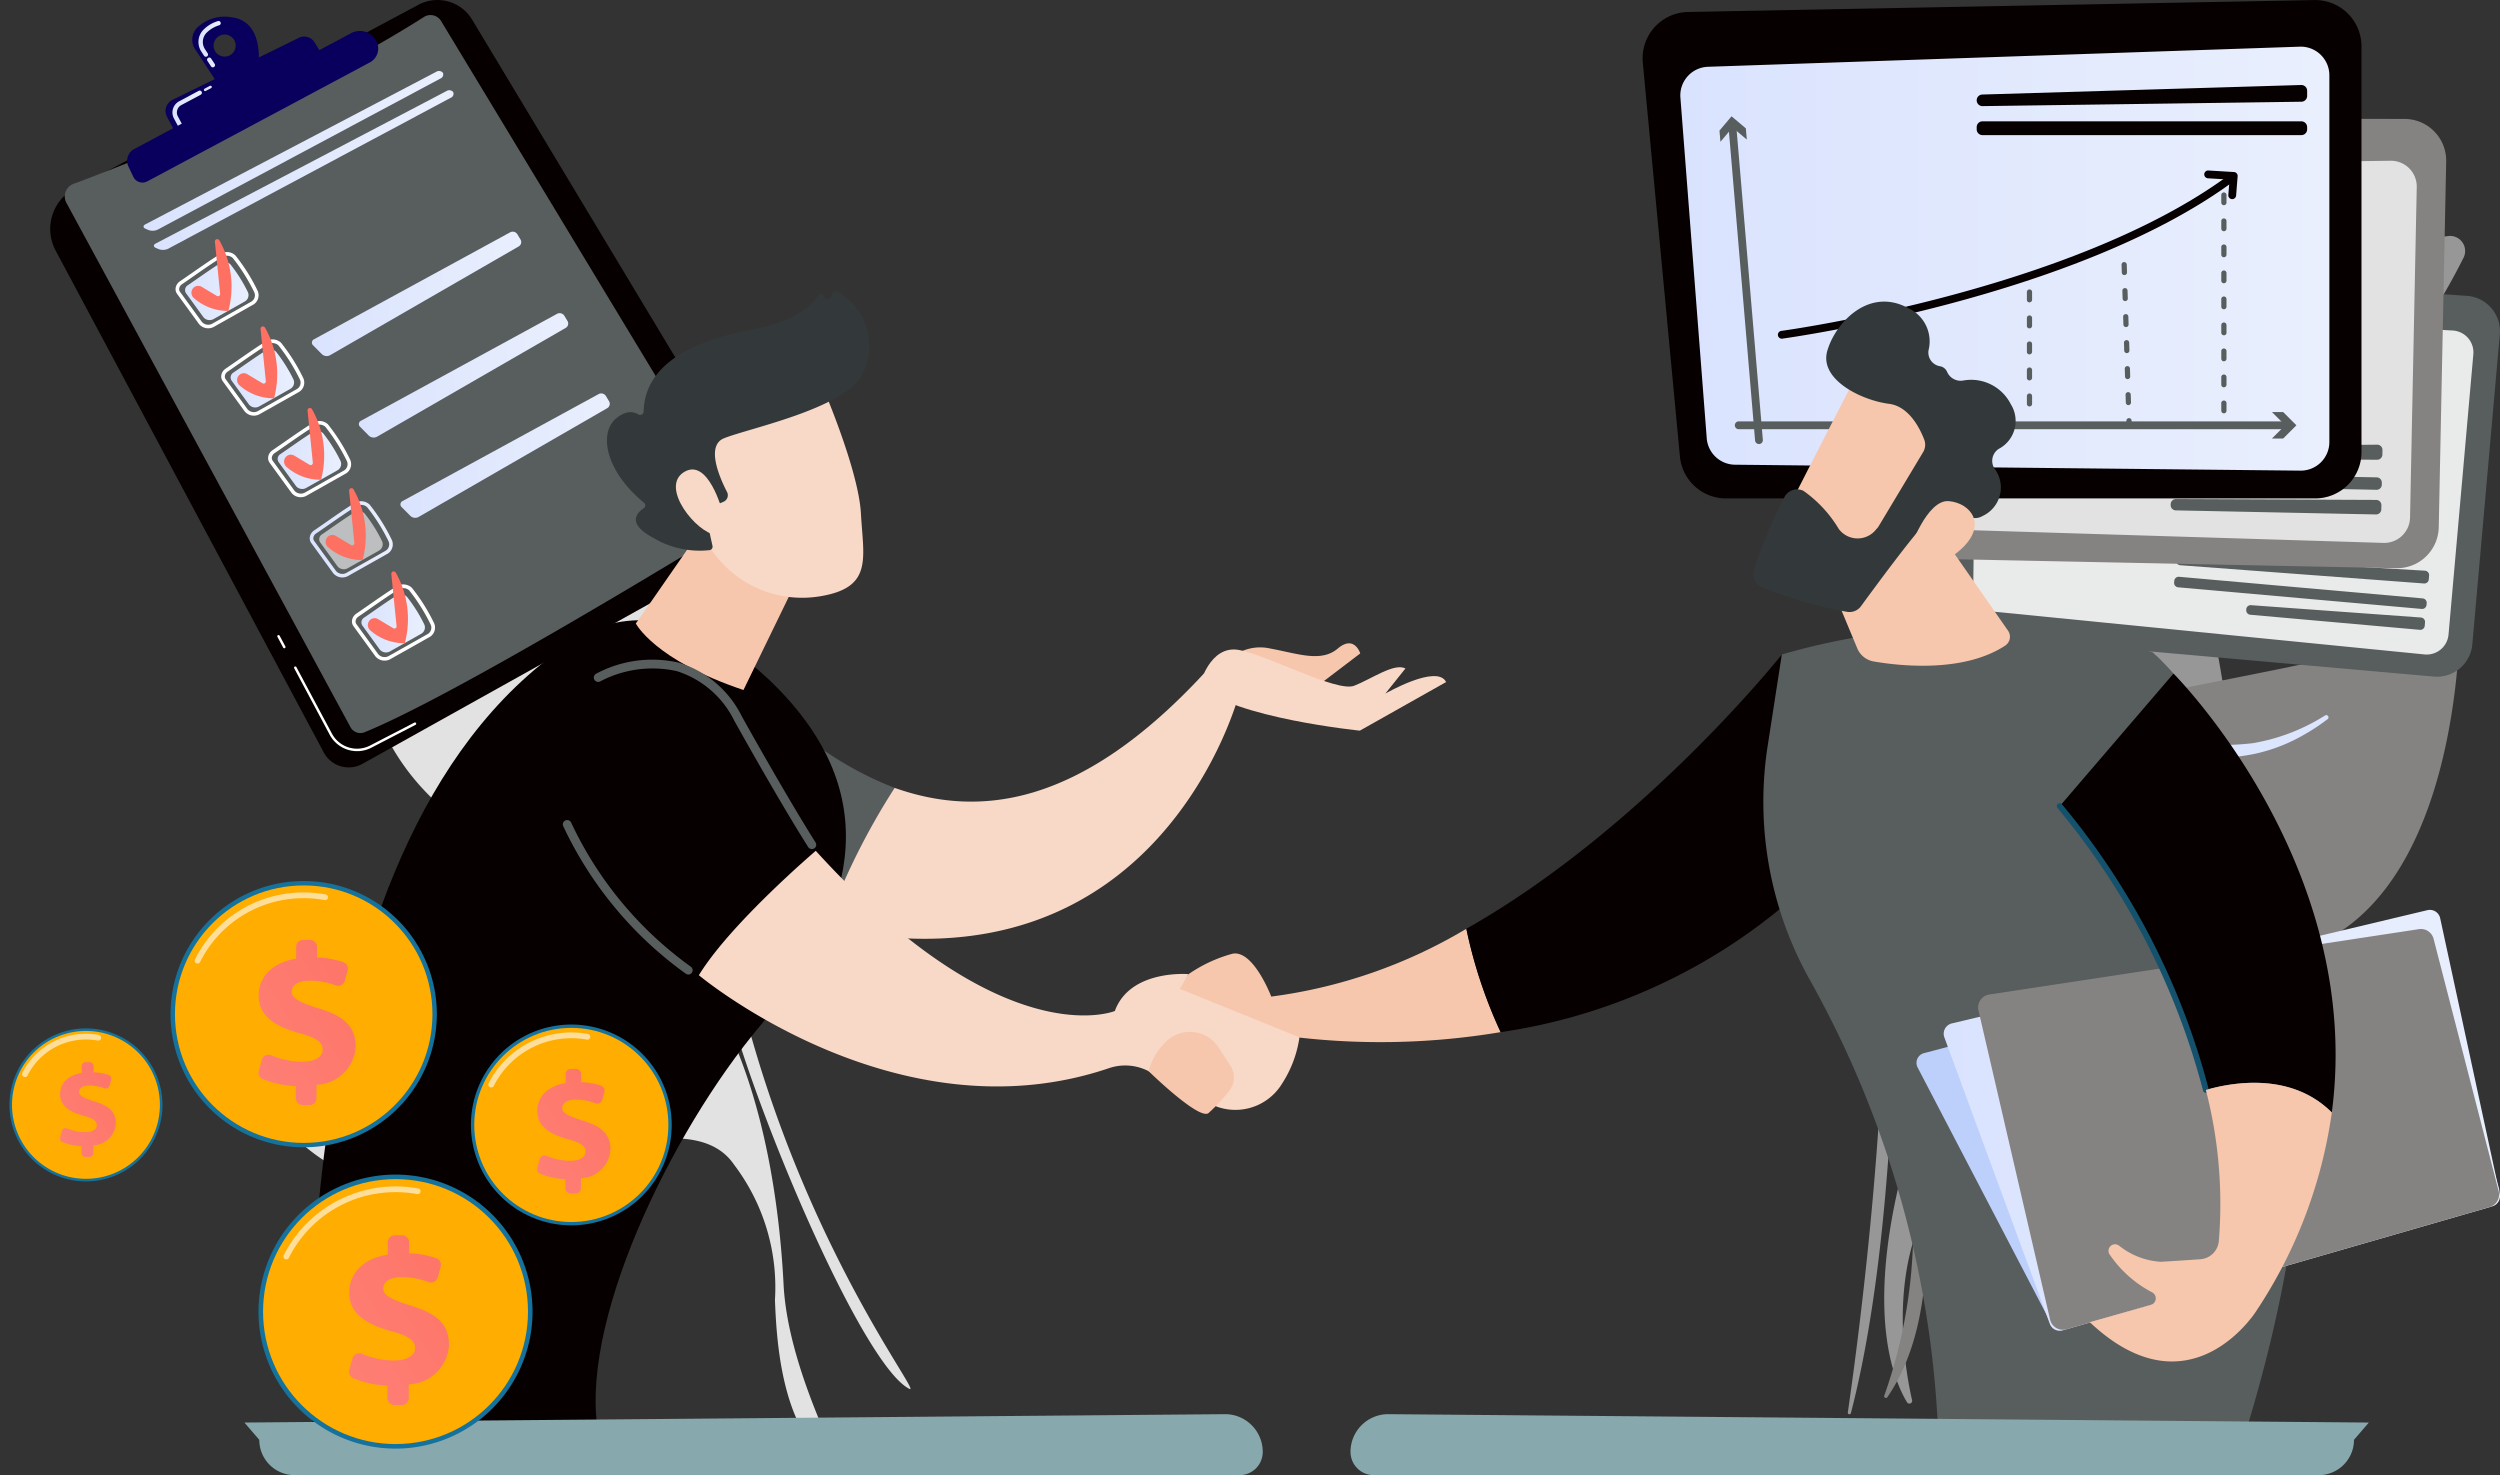 <svg xmlns="http://www.w3.org/2000/svg" xmlns:xlink="http://www.w3.org/1999/xlink" width="149.175" height="88.023" viewBox="0 0 149.175 88.023">
  <rect x="0" y="0" width="149.175" height="88.023" fill="#333333" stroke="none"/>
  <defs>
    <linearGradient id="linear-gradient" y1="0.5" x2="1" y2="0.5" gradientUnits="objectBoundingBox">
      <stop offset="0" stop-color="#dae3fe"/>
      <stop offset="1" stop-color="#e9effd"/>
    </linearGradient>
    <linearGradient id="linear-gradient-3" x1="0" y1="0.5" x2="1" y2="0.5" xlink:href="#linear-gradient"/>
    <linearGradient id="linear-gradient-4" x1="0" y1="0.5" x2="1" y2="0.5" xlink:href="#linear-gradient"/>
    <linearGradient id="linear-gradient-5" x1="0" y1="0.5" x2="1" y2="0.5" xlink:href="#linear-gradient"/>
    <linearGradient id="linear-gradient-6" x1="-54.135" y1="78.288" x2="-59.71" y2="83.603" gradientUnits="objectBoundingBox">
      <stop offset="0" stop-color="#fe7062"/>
      <stop offset="1" stop-color="#ff928e"/>
    </linearGradient>
    <linearGradient id="linear-gradient-7" x1="0" y1="0.5" x2="1" y2="0.5" xlink:href="#linear-gradient"/>
    <linearGradient id="linear-gradient-9" x1="-52.897" y1="78.134" x2="-58.472" y2="83.448" xlink:href="#linear-gradient-6"/>
    <linearGradient id="linear-gradient-10" x1="0" y1="0.5" x2="1" y2="0.5" xlink:href="#linear-gradient"/>
    <linearGradient id="linear-gradient-11" x1="0" y1="0.5" x2="1" y2="0.5" xlink:href="#linear-gradient"/>
    <linearGradient id="linear-gradient-12" x1="-54.275" y1="77.49" x2="-59.85" y2="82.805" xlink:href="#linear-gradient-6"/>
    <linearGradient id="linear-gradient-13" x1="0" y1="0.5" x2="1" y2="0.5" xlink:href="#linear-gradient"/>
    <linearGradient id="linear-gradient-14" x1="0" y1="0.5" x2="1" y2="0.5" xlink:href="#linear-gradient"/>
    <linearGradient id="linear-gradient-15" x1="-54.561" y1="77.632" x2="-61.897" y2="83.345" xlink:href="#linear-gradient-6"/>
    <linearGradient id="linear-gradient-16" x1="0" y1="0.5" x2="1" y2="0.5" xlink:href="#linear-gradient"/>
    <linearGradient id="linear-gradient-18" x1="-54.544" y1="75.821" x2="-60.118" y2="81.136" xlink:href="#linear-gradient-6"/>
    <linearGradient id="linear-gradient-19" x1="-18.023" y1="24.817" x2="-20.716" y2="28.374" gradientUnits="objectBoundingBox">
      <stop offset="0" stop-color="#09005d"/>
      <stop offset="1" stop-color="#1a0f91"/>
    </linearGradient>
    <linearGradient id="linear-gradient-20" x1="-0.001" y1="0.5" x2="1" y2="0.5" xlink:href="#linear-gradient"/>
    <linearGradient id="linear-gradient-21" x1="-11.123" y1="56.148" x2="-12.25" y2="58.548" xlink:href="#linear-gradient-19"/>
    <linearGradient id="linear-gradient-22" x1="0" y1="0.501" x2="0.999" y2="0.501" xlink:href="#linear-gradient"/>
    <linearGradient id="linear-gradient-23" x1="0" y1="0.5" x2="1.001" y2="0.5" xlink:href="#linear-gradient"/>
    <linearGradient id="linear-gradient-24" x1="-6.997" y1="36.573" x2="-7.49" y2="38.075" xlink:href="#linear-gradient-19"/>
    <linearGradient id="linear-gradient-26" x1="1.304" y1="-0.302" x2="-1.589" y2="2.559" xlink:href="#linear-gradient-6"/>
    <linearGradient id="linear-gradient-27" x1="1.304" y1="-0.302" x2="-1.59" y2="2.559" xlink:href="#linear-gradient-6"/>
    <linearGradient id="linear-gradient-28" x1="1.304" y1="-0.302" x2="-1.589" y2="2.559" xlink:href="#linear-gradient-6"/>
    <linearGradient id="linear-gradient-29" x1="1.304" y1="-0.302" x2="-1.589" y2="2.559" xlink:href="#linear-gradient-6"/>
  </defs>
  <g id="Illustration" transform="translate(-3193.435 -1214.146)">
    <g id="Group_2321" data-name="Group 2321" transform="translate(3193.435 1206.393)">
      <g id="Group_2290" data-name="Group 2290" transform="translate(13.987 17.652)">
        <path id="Path_4682" data-name="Path 4682" d="M4657.691,1764.731a.166.166,0,0,0,.3-.122c-.609-2.661-1.979-11.229,4.367-15.347,7.4-4.8,20.144-6.88,12.335-35.874a1.649,1.649,0,0,0-2.45-.978c-4.346,2.642-14.772,9.961-15.321,19.666-.692,12.276,1.43,14.876.341,19.4C4655.344,1759.462,4656.827,1763.305,4657.691,1764.731Z" transform="translate(-4557.881 -1690.948)" fill="#979797"/>
        <g id="Group_2286" data-name="Group 2286" transform="translate(93.826)">
          <path id="Path_4683" data-name="Path 4683" d="M4598.848,1510.483a.094.094,0,0,1-.185-.038c.692-4.773,2.677-19.829,2.111-31.853-.682-14.488-3.26-20.855-4.394-28.235s3.544-16.729,16.065-13.707c10.223,2.467,18.256,4.149,22.022,3.605a.9.9,0,0,1,.932,1.3c-2.162,4.3-8.036,14.016-17.279,14.789-11.9,1-12.068-2.263-14.574.9s-2.377,6.261-2.184,12.076C4601.549,1474.923,4602.335,1497.024,4598.848,1510.483Z" transform="translate(-4596.216 -1436.067)" fill="#979797"/>
          <path id="Path_4684" data-name="Path 4684" d="M4629.7,1547.514a23.8,23.8,0,0,1-.878-2.7,24.753,24.753,0,0,1-.571-2.776,17.919,17.919,0,0,1,.018-5.687,11.887,11.887,0,0,1,.847-2.752,9.786,9.786,0,0,1,1.558-2.438,10.793,10.793,0,0,1,2.2-1.872c.4-.25.795-.507,1.209-.735s.828-.456,1.248-.673a21.233,21.233,0,0,1,2.623-1.09,17.427,17.427,0,0,1,2.766-.661,18.379,18.379,0,0,1,2.829-.207c.944,0,1.883.066,2.814.154,1.863.181,3.7.441,5.55.536a24.105,24.105,0,0,0,5.524-.311h0a.149.149,0,0,1,.056.292,24.475,24.475,0,0,1-5.6.457c-1.875-.049-3.733-.287-5.579-.429a22.5,22.5,0,0,0-5.5.134,16.9,16.9,0,0,0-2.653.669,20.523,20.523,0,0,0-2.518,1.083c-.4.216-.811.427-1.2.668s-.782.482-1.168.73a10.116,10.116,0,0,0-2.032,1.749,9.962,9.962,0,0,0-2.2,4.836,17.2,17.2,0,0,0-.026,5.438,26.3,26.3,0,0,0,.529,2.7,22.846,22.846,0,0,0,.816,2.617l0,.013a.356.356,0,0,1-.664.26Z" transform="translate(-4625.587 -1519.014)" fill="#979797"/>
        </g>
        <g id="Group_2287" data-name="Group 2287" transform="translate(98.446 26.821)">
          <path id="Path_4685" data-name="Path 4685" d="M4656.518,1831.689a.1.1,0,0,1-.184-.1,30.072,30.072,0,0,0,1.668-11.86c-.417-7.439-5.883-25.394,8.247-28.643,12.447-2.862,19.8-3.489,23.255-5.907a.742.742,0,0,1,1.17.632c-.158,4.45-1.32,16.2-9.1,19.114-9.651,3.618-19.022-.347-22.1,3.129C4656.494,1811.431,4661.525,1824.352,4656.518,1831.689Z" transform="translate(-4656.327 -1785.047)" fill="#858381"/>
          <path id="Path_4686" data-name="Path 4686" d="M4668.695,1882.263a23.628,23.628,0,0,1-.049-2.406c.022-.8.07-1.6.153-2.4a24.573,24.573,0,0,1,.947-4.727,18.954,18.954,0,0,1,.872-2.275,15.236,15.236,0,0,1,1.225-2.131,12.269,12.269,0,0,1,1.634-1.87l.48-.4c.082-.065.158-.136.244-.2l.258-.178c.174-.115.338-.246.521-.347l.546-.308.137-.076.143-.064.286-.128a5.683,5.683,0,0,1,.577-.241l.591-.2c.2-.072.4-.109.594-.165a14.162,14.162,0,0,1,2.425-.385,23.834,23.834,0,0,1,4.809.283,16.2,16.2,0,0,0,4.61.123,11.707,11.707,0,0,0,4.3-1.656h0a.134.134,0,0,1,.15.221,12.577,12.577,0,0,1-2.039,1.268,10.145,10.145,0,0,1-2.292.8,11.967,11.967,0,0,1-2.423.249c-.81,0-1.61-.06-2.4-.125s-1.566-.145-2.339-.179a17.164,17.164,0,0,0-2.295.038,13.123,13.123,0,0,0-2.238.4c-.181.055-.37.1-.543.161l-.527.184a4.613,4.613,0,0,0-.513.218l-.254.115-.127.058-.12.069-.483.277c-.162.09-.307.209-.461.312l-.228.159c-.076.053-.144.118-.216.176l-.427.359a11.746,11.746,0,0,0-1.479,1.685,15.82,15.82,0,0,0-2,4.093c-.234.732-.444,1.475-.611,2.23s-.3,1.52-.414,2.289a31.713,31.713,0,0,0-.315,4.647v.014a.358.358,0,0,1-.714.03Z" transform="translate(-4667.689 -1856.544)" fill="#dce5fe"/>
        </g>
        <g id="Group_2288" data-name="Group 2288" transform="translate(0 18.9)">
          <path id="Path_4687" data-name="Path 4687" d="M3415.7,1736.058c.874.424-8.3-11.017-11.225-29.03-1.379-8.488-1.438-19.13-6.292-23.212-4.04-3.4-17.734-1.191-22.215-.354a.672.672,0,0,0-.308,1.177c2.157,1.8,6.772,6.039,7.988,10.327,1.6,5.652,6.994,9.23,11.813,10.185s7.5,1.891,9.878,9.583S3413.218,1734.853,3415.7,1736.058Z" transform="translate(-3375.418 -1681.982)" fill="#e2e2e2"/>
          <path id="Path_4688" data-name="Path 4688" d="M3463.283,1732.109a21.743,21.743,0,0,1,8.387,2.066,17.065,17.065,0,0,1,3.688,2.344,14.8,14.8,0,0,1,2.912,3.281l.3.465c.1.156.18.32.271.48s.18.323.26.483l.241.482c.323.642.644,1.285.957,1.932q.943,1.939,1.822,3.908c1.174,2.624,2.264,5.285,3.186,8.015a.144.144,0,0,1-.27.1v0c-.543-1.321-1.108-2.64-1.7-3.943s-1.184-2.608-1.8-3.9-1.233-2.584-1.871-3.866q-.472-.965-.96-1.922l-.242-.479c-.081-.16-.167-.308-.251-.464s-.163-.31-.255-.459l-.278-.445a14.675,14.675,0,0,0-2.753-3.156,16.238,16.238,0,0,0-1.683-1.268l-.22-.147-.225-.138c-.151-.091-.3-.187-.451-.276-.308-.173-.614-.35-.93-.506a21.917,21.917,0,0,0-3.957-1.541,22.9,22.9,0,0,0-4.184-.812h-.008a.115.115,0,0,1-.1-.126A.117.117,0,0,1,3463.283,1732.109Z" transform="translate(-3456.418 -1728.256)" fill="#e2e2e2"/>
        </g>
        <g id="Group_2289" data-name="Group 2289" transform="translate(0.416 43.037)">
          <path id="Path_4689" data-name="Path 4689" d="M3416.358,2030.575c.517.273-2.915-5.634-3.178-10.838s-1.437-14.086-5.925-19.4-9.4-5.8-15.595-.968c-5.161,4.025-8.38,6.056-10.267,6.435a.713.713,0,0,0-.479,1.04c1.21,2.23,4.634,7.351,10.382,6.991,7.332-.46,16.217-5.226,18.926-1.25a12.114,12.114,0,0,1,2.443,8.085C3412.749,2022.553,3412.935,2028.769,3416.358,2030.575Z" transform="translate(-3380.827 -1996.029)" fill="#e2e2e2"/>
          <path id="Path_4690" data-name="Path 4690" d="M3548.427,2075.648a14.253,14.253,0,0,1,1.274-1.079,16.617,16.617,0,0,1,1.373-.952,13.706,13.706,0,0,1,3.041-1.441,9.526,9.526,0,0,1,1.668-.377,7.146,7.146,0,0,1,1.735-.008c.145.023.29.037.433.069s.289.061.427.1l.811.252.794.309.77.37a9.673,9.673,0,0,1,2.681,2.1,11.966,11.966,0,0,1,1.851,2.825c.124.252.248.5.348.764s.216.516.313.777l.271.791c.1.262.156.534.233.8a28.677,28.677,0,0,1,.689,3.248.128.128,0,0,1-.251.052v0c-.264-1.065-.515-2.132-.874-3.163-.163-.521-.368-1.024-.559-1.533-.1-.251-.22-.5-.329-.743s-.233-.488-.36-.725a12.246,12.246,0,0,0-1.831-2.63,9.367,9.367,0,0,0-2.519-1.918l-.72-.341-.746-.285-.766-.233c-.127-.036-.25-.06-.377-.091s-.254-.042-.381-.064a6.4,6.4,0,0,0-1.558,0,8.922,8.922,0,0,0-1.554.313,15.1,15.1,0,0,0-2.969,1.254c-.475.262-.946.534-1.4.83s-.907.609-1.337.938l0,0a.134.134,0,0,1-.174-.2Z" transform="translate(-3535.508 -2065.922)" fill="#e2e2e2"/>
        </g>
      </g>
      <g id="Group_2304" data-name="Group 2304" transform="translate(98.013 7.753)">
        <g id="Group_2291" data-name="Group 2291" transform="translate(18.334 15.659)">
          <path id="Path_4691" data-name="Path 4691" d="M4760.979,1456.059l-26.85-2.383a2.118,2.118,0,0,1-1.931-2.1l-.1-18.1a2.118,2.118,0,0,1,2.265-2.125l28.59,1.989a2.118,2.118,0,0,1,1.963,2.3l-1.641,18.5A2.119,2.119,0,0,1,4760.979,1456.059Z" transform="translate(-4732.099 -1431.345)" fill="#585d5e"/>
          <path id="Path_4692" data-name="Path 4692" d="M4752.336,1469.8l-.177,15.631a1.31,1.31,0,0,0,1.181,1.318l25.746,2.557a1.309,1.309,0,0,0,1.434-1.188L4782,1471.4a1.309,1.309,0,0,0-1.233-1.423l-27.051-1.474A1.311,1.311,0,0,0,4752.336,1469.8Z" transform="translate(-4750.763 -1465.915)" fill="#fff" opacity="0.87"/>
          <path id="Path_4693" data-name="Path 4693" d="M4926.295,1683.294l14.571.855a.266.266,0,0,1,.249.288l-.021.234a.264.264,0,0,1-.284.241l-14.55-1.089a.266.266,0,0,1-.245-.288h0A.268.268,0,0,1,4926.295,1683.294Z" transform="translate(-4912.516 -1665.755)" fill="#585d5e"/>
          <path id="Path_4694" data-name="Path 4694" d="M4924.345,1701.038l-.009.1a.265.265,0,0,0,.241.288l14.533,1.29a.264.264,0,0,0,.287-.241l.01-.1a.265.265,0,0,0-.241-.287l-14.532-1.29A.265.265,0,0,0,4924.345,1701.038Z" transform="translate(-4910.953 -1682.04)" fill="#585d5e"/>
          <path id="Path_4695" data-name="Path 4695" d="M4986.11,1725.365l0,.044a.265.265,0,0,0,.242.287l10.121.9a.264.264,0,0,0,.287-.241l.018-.206a.265.265,0,0,0-.245-.288l-10.136-.736A.267.267,0,0,0,4986.11,1725.365Z" transform="translate(-4968.423 -1704.673)" fill="#585d5e"/>
        </g>
        <g id="Group_2292" data-name="Group 2292" transform="translate(9.271 7.051)">
          <path id="Path_4696" data-name="Path 4696" d="M4637.593,1334.544l-31.687-.645a2.491,2.491,0,0,1-2.433-2.307l-1.565-21.228a2.49,2.49,0,0,1,2.487-2.674l33.7.045a2.491,2.491,0,0,1,2.486,2.541l-.444,21.829A2.492,2.492,0,0,1,4637.593,1334.544Z" transform="translate(-4601.901 -1307.69)" fill="#858381"/>
          <path id="Path_4697" data-name="Path 4697" d="M4630.5,1346.232l1.043,18.35a1.541,1.541,0,0,0,1.491,1.452l30.406.938a1.541,1.541,0,0,0,1.587-1.508l.4-19.724a1.54,1.54,0,0,0-1.561-1.571l-31.851.437A1.54,1.54,0,0,0,4630.5,1346.232Z" transform="translate(-4628.504 -1341.628)" fill="#e2e2e2"/>
          <path id="Path_4698" data-name="Path 4698" d="M4847.788,1587.744l17.16-.164a.312.312,0,0,1,.314.318l-.005.276a.311.311,0,0,1-.314.305l-17.154-.112a.312.312,0,0,1-.31-.318h0A.313.313,0,0,1,4847.788,1587.744Z" transform="translate(-4830.384 -1568.097)" fill="#585d5e"/>
          <path id="Path_4699" data-name="Path 4699" d="M4847.041,1610.876l0,.118a.312.312,0,0,0,.306.318l17.149.349a.312.312,0,0,0,.318-.306l0-.118a.312.312,0,0,0-.306-.318l-17.149-.349A.313.313,0,0,0,4847.041,1610.876Z" transform="translate(-4829.975 -1589.486)" fill="#585d5e"/>
          <path id="Path_4700" data-name="Path 4700" d="M4921.38,1634.486v.052a.312.312,0,0,0,.306.318l11.945.243a.311.311,0,0,0,.318-.306l.005-.243a.312.312,0,0,0-.311-.318l-11.948-.052A.314.314,0,0,0,4921.38,1634.486Z" transform="translate(-4899.14 -1611.453)" fill="#585d5e"/>
        </g>
        <g id="Group_2303" data-name="Group 2303">
          <path id="Path_4701" data-name="Path 4701" d="M4508.844,1236.134h-35.153a2.763,2.763,0,0,1-2.751-2.5l-2.215-23.505a2.762,2.762,0,0,1,2.7-3.021l37.369-.711a2.762,2.762,0,0,1,2.815,2.761v24.217A2.763,2.763,0,0,1,4508.844,1236.134Z" transform="translate(-4468.712 -1206.393)" fill="#060000"/>
          <path id="Path_4702" data-name="Path 4702" d="M4501.1,1249.429l1.571,20.325a1.709,1.709,0,0,0,1.686,1.577l33.739.354a1.709,1.709,0,0,0,1.727-1.708v-21.882a1.709,1.709,0,0,0-1.767-1.708l-35.311,1.2A1.709,1.709,0,0,0,4501.1,1249.429Z" transform="translate(-4498.843 -1243.602)" fill="url(#linear-gradient)"/>
          <path id="Path_4703" data-name="Path 4703" d="M4755.455,1279.827l19.027-.569a.346.346,0,0,1,.356.346v.306a.346.346,0,0,1-.341.346l-19.026.262a.346.346,0,0,1-.351-.346h0A.345.345,0,0,1,4755.455,1279.827Z" transform="translate(-4735.184 -1274.186)" fill="#060000"/>
          <path id="Path_4704" data-name="Path 4704" d="M4755.12,1310.7v.131a.346.346,0,0,0,.346.346h19.026a.346.346,0,0,0,.346-.346v-.131a.346.346,0,0,0-.346-.346h-19.026A.346.346,0,0,0,4755.12,1310.7Z" transform="translate(-4735.184 -1303.114)" fill="#060000"/>
          <g id="Group_2293" data-name="Group 2293" transform="translate(15.121 19.259)">
            <path id="Path_4705" data-name="Path 4705" d="M4686.108,1488.493a.155.155,0,0,1-.155-.155v-.466a.156.156,0,0,1,.154-.156h0a.155.155,0,0,1,.155.154v.466a.155.155,0,0,1-.155.156Zm0-1.552a.155.155,0,0,1-.155-.155v-.466a.156.156,0,0,1,.155-.156h0a.154.154,0,0,1,.155.154l0,.466a.156.156,0,0,1-.156.156Zm0-1.552a.154.154,0,0,1-.155-.155l0-.466a.156.156,0,0,1,.155-.156h0a.155.155,0,0,1,.155.155v.466a.156.156,0,0,1-.155.156Zm0-1.552a.155.155,0,0,1-.155-.154v-.466a.156.156,0,0,1,.154-.156h0a.155.155,0,0,1,.155.155v.466a.155.155,0,0,1-.155.156Z" transform="translate(-4685.94 -1483.06)" fill="#1f9ad1"/>
          </g>
          <g id="Group_2294" data-name="Group 2294" transform="translate(22.931 17.264)">
            <path id="Path_4706" data-name="Path 4706" d="M4798.285,1461.4a.155.155,0,0,1-.155-.155v-.466a.155.155,0,0,1,.311,0v.466A.156.156,0,0,1,4798.285,1461.4Zm0-1.552a.155.155,0,0,1-.155-.155v-.466a.155.155,0,0,1,.311,0v.466A.156.156,0,0,1,4798.285,1459.843Zm0-1.552a.155.155,0,0,1-.155-.155v-.466a.155.155,0,0,1,.311,0v.466A.156.156,0,0,1,4798.285,1458.291Zm0-1.552a.155.155,0,0,1-.155-.155v-.466a.155.155,0,0,1,.311,0v.466A.156.156,0,0,1,4798.285,1456.739Zm0-1.552a.155.155,0,0,1-.155-.155v-.466a.155.155,0,0,1,.311,0v.466A.155.155,0,0,1,4798.285,1455.186Z" transform="translate(-4798.13 -1454.41)" fill="#585d5e"/>
          </g>
          <g id="Group_2295" data-name="Group 2295" transform="translate(28.579 15.635)">
            <path id="Path_4707" data-name="Path 4707" d="M4879.732,1440.9a.155.155,0,0,1-.155-.15l-.008-.278a.155.155,0,0,1,.15-.16.152.152,0,0,1,.16.15l.008.278a.155.155,0,0,1-.15.16Zm-.043-1.364a.155.155,0,0,1-.155-.15l-.015-.466a.155.155,0,1,1,.31-.01l.015.466a.156.156,0,0,1-.15.16Zm-.047-1.552a.155.155,0,0,1-.155-.15l-.015-.466a.155.155,0,0,1,.311-.01l.014.466a.155.155,0,0,1-.15.16Zm-.048-1.552a.155.155,0,0,1-.155-.15l-.014-.466a.155.155,0,1,1,.31-.01l.015.466a.155.155,0,0,1-.15.16Zm-.048-1.552a.156.156,0,0,1-.156-.15l-.015-.466a.156.156,0,0,1,.15-.16.151.151,0,0,1,.16.15l.015.466a.155.155,0,0,1-.15.16Zm-.048-1.552a.155.155,0,0,1-.155-.15l-.015-.466a.156.156,0,0,1,.15-.16.154.154,0,0,1,.16.15l.015.466a.155.155,0,0,1-.15.16Zm-.048-1.551a.155.155,0,0,1-.155-.15l-.015-.466a.155.155,0,0,1,.311-.01l.015.466a.156.156,0,0,1-.15.16Z" transform="translate(-4879.279 -1430.997)" fill="#585d5e"/>
          </g>
          <g id="Group_2296" data-name="Group 2296" transform="translate(34.53 11.469)">
            <path id="Path_4708" data-name="Path 4708" d="M4964.916,1384.354a.155.155,0,0,1-.155-.155v-.466a.156.156,0,0,1,.311,0v.466A.155.155,0,0,1,4964.916,1384.354Zm0-1.552a.155.155,0,0,1-.155-.155v-.466a.156.156,0,0,1,.311,0v.466A.155.155,0,0,1,4964.916,1382.8Zm0-1.552a.155.155,0,0,1-.155-.155v-.466a.156.156,0,0,1,.311,0v.466A.155.155,0,0,1,4964.916,1381.249Zm0-1.552a.156.156,0,0,1-.155-.155v-.466a.156.156,0,0,1,.311,0v.466A.155.155,0,0,1,4964.916,1379.7Zm0-1.552a.155.155,0,0,1-.155-.155v-.466a.156.156,0,0,1,.311,0v.466A.155.155,0,0,1,4964.916,1378.145Zm0-1.552a.156.156,0,0,1-.155-.155v-.466a.156.156,0,0,1,.311,0v.466A.155.155,0,0,1,4964.916,1376.592Zm0-1.552a.155.155,0,0,1-.155-.155v-.466a.156.156,0,0,1,.311,0v.466A.156.156,0,0,1,4964.916,1375.041Zm0-1.553a.156.156,0,0,1-.155-.155v-.466a.156.156,0,0,1,.311,0v.466A.155.155,0,0,1,4964.916,1373.488Zm0-1.552a.156.156,0,0,1-.155-.155v-.466a.156.156,0,0,1,.311,0v.466A.156.156,0,0,1,4964.916,1371.936Z" transform="translate(-4964.76 -1371.16)" fill="#585d5e"/>
          </g>
          <g id="Group_2298" data-name="Group 2298" transform="translate(4.588 6.94)">
            <path id="Path_4709" data-name="Path 4709" d="M4544.091,1329.628a.233.233,0,0,1-.231-.213l-1.591-18.793a.233.233,0,0,1,.463-.039l1.591,18.793a.232.232,0,0,1-.212.251Z" transform="translate(-4541.735 -1310.072)" fill="#585d5e"/>
            <g id="Group_2297" data-name="Group 2297">
              <path id="Path_4710" data-name="Path 4710" d="M4534.677,1307.611l.72-.853.854.72-.057-.668-.854-.72-.72.853Z" transform="translate(-4534.62 -1306.09)" fill="#585d5e"/>
            </g>
          </g>
          <g id="Group_2300" data-name="Group 2300" transform="translate(5.505 24.587)">
            <path id="Path_4711" data-name="Path 4711" d="M4580.767,1568.076h-32.744a.233.233,0,0,1,0-.466h32.744a.233.233,0,1,1,0,.466Z" transform="translate(-4547.79 -1567.053)" fill="#585d5e"/>
            <g id="Group_2299" data-name="Group 2299" transform="translate(32.049)">
              <path id="Path_4712" data-name="Path 4712" d="M5008.2,1561.189l.79-.789-.79-.79h.67l.79.79-.79.789Z" transform="translate(-5008.2 -1559.61)" fill="#585d5e"/>
            </g>
          </g>
          <g id="Group_2301" data-name="Group 2301" transform="translate(8.074 10.41)">
            <path id="Path_4713" data-name="Path 4713" d="M4584.934,1365.745a.233.233,0,0,1-.03-.464c.172-.023,17.315-2.371,26.7-9.291a.233.233,0,1,1,.276.375c-9.482,6.992-26.743,9.355-26.916,9.378Z" transform="translate(-4584.701 -1355.946)" fill="#060000"/>
          </g>
          <g id="Group_2302" data-name="Group 2302" transform="translate(33.518 10.173)">
            <path id="Path_4714" data-name="Path 4714" d="M4951.9,1354.248h-.019a.232.232,0,0,1-.213-.251l.072-.915-1.29-.077a.234.234,0,0,1-.219-.246.231.231,0,0,1,.247-.219l1.526.091a.228.228,0,0,1,.162.079.233.233,0,0,1,.057.171l-.091,1.151A.232.232,0,0,1,4951.9,1354.248Z" transform="translate(-4950.234 -1352.539)" fill="#060000"/>
          </g>
        </g>
      </g>
      <g id="Group_2306" data-name="Group 2306" transform="translate(2.999 7.753)">
        <path id="Path_4715" data-name="Path 4715" d="M3233.907,1318.515l20.524-10.964a2.411,2.411,0,0,1,3.2.884l17.411,28.946a1.778,1.778,0,0,1-.657,2.469l-23.295,12.994a1.688,1.688,0,0,1-2.31-.679l-16-29.947A2.736,2.736,0,0,1,3233.907,1318.515Z" transform="translate(-3232.46 -1307.266)" fill="#060000"/>
        <path id="Path_4716" data-name="Path 4716" d="M3428.98,1828.113h0l-2.651,1.372a1.852,1.852,0,0,1-2.476-.769l-2.123-3.974a.076.076,0,0,1,.032-.1.077.077,0,0,1,.1.031l2.123,3.974a1.7,1.7,0,0,0,2.273.706l2.65-1.372a.076.076,0,0,1,.07.134Z" transform="translate(-3407.175 -1784.867)" fill="#fff"/>
        <path id="Path_4717" data-name="Path 4717" d="M3409.146,1801.034a.076.076,0,0,1-.1-.031l-.344-.643a.076.076,0,0,1,.031-.1h0a.076.076,0,0,1,.1.031l.344.643a.076.076,0,0,1-.032.1Z" transform="translate(-3395.147 -1762.359)" fill="#fff"/>
        <g id="Group_2305" data-name="Group 2305" transform="translate(0.863 0.899)">
          <path id="Path_4718" data-name="Path 4718" d="M3244.213,1329.037c3.006-1.118,13.271-5.09,20.914-9.959a.735.735,0,0,1,1.024.238l17.556,29.039a.846.846,0,0,1-.282,1.159c-3.246,1.989-16.638,10.129-21.836,12.242a.671.671,0,0,1-.842-.3l-16.955-31.294A.8.8,0,0,1,3244.213,1329.037Z" transform="translate(-3243.695 -1318.963)" fill="#585d5e"/>
          <path id="Path_4719" data-name="Path 4719" d="M3253.744,1341.6c2.893-1.075,12.772-4.9,20.126-9.584a.707.707,0,0,1,.986.23l16.894,27.946a.814.814,0,0,1-.271,1.115c-3.124,1.914-16.012,9.747-21.014,11.782a.644.644,0,0,1-.809-.291l-16.317-30.116A.765.765,0,0,1,3253.744,1341.6Z" transform="translate(-3252.511 -1330.906)" fill="#585d5e"/>
          <path id="Path_4720" data-name="Path 4720" d="M3322.637,1362.884a.258.258,0,0,0,.147-.344.306.306,0,0,0-.4-.057l-17.353,9.1c-.15.078-.145.2.01.264l.173.075a.723.723,0,0,0,.553-.023Z" transform="translate(-3300.219 -1359.096)" fill="url(#linear-gradient)"/>
          <path id="Path_4721" data-name="Path 4721" d="M3313.035,1386.528c-.15.078-.146.2.01.264l.173.074a.724.724,0,0,0,.553-.023l16.866-9.01a.258.258,0,0,0,.147-.344.305.305,0,0,0-.4-.057Z" transform="translate(-3307.605 -1372.897)" fill="url(#linear-gradient-3)"/>
          <path id="Path_4722" data-name="Path 4722" d="M3369.821,1574.009l-.006,0-2.281,1.287a.71.71,0,0,1-.929-.161l-1.3-1.788a.483.483,0,0,1-.083-.372.581.581,0,0,1,.251-.376h0c.184-.123.434-.3.71-.49.6-.418,1.281-.891,1.7-1.139l.009-.005a.737.737,0,0,1,.89.084,10.986,10.986,0,0,1,1.323,2.1A.653.653,0,0,1,3369.821,1574.009Zm-4.227-1.23a.362.362,0,0,0-.16.235.268.268,0,0,0,.045.209l1.3,1.789a.5.5,0,0,0,.652.1l2.281-1.287,0,0a.441.441,0,0,0,.2-.573,10.954,10.954,0,0,0-1.287-2.048.53.53,0,0,0-.64-.047c-.41.244-1.117.735-1.685,1.13-.277.194-.528.37-.713.494Z" transform="translate(-3355.876 -1551.498)" fill="#fff"/>
          <path id="Path_4723" data-name="Path 4723" d="M3372.7,1579.949c.458-.307,1.434-1.01,1.921-1.3a.507.507,0,0,1,.615.05,8.959,8.959,0,0,1,1.043,1.656.437.437,0,0,1-.2.576l-1.823,1.028a.483.483,0,0,1-.632-.105l-1.037-1.429A.339.339,0,0,1,3372.7,1579.949Z" transform="translate(-3362.633 -1558.618)" fill="url(#linear-gradient-4)"/>
          <path id="Path_4724" data-name="Path 4724" d="M3435.73,1493.555a.22.22,0,0,0-.054.366l.52.525a.422.422,0,0,0,.482.065l11.263-6.494a.3.3,0,0,0,.107-.417l-.187-.31a.326.326,0,0,0-.429-.116Z" transform="translate(-3420.852 -1474.211)" fill="url(#linear-gradient-5)"/>
          <path id="Path_4725" data-name="Path 4725" d="M3377.575,1563.705h0a.4.4,0,0,1,.556-.146l.91.544a.129.129,0,0,0,.195-.124l-.315-3.111a.143.143,0,0,1,.268-.083,5.633,5.633,0,0,1,.538,4.213,3.061,3.061,0,0,1-2.029-.742A.424.424,0,0,1,3377.575,1563.705Z" transform="translate(-3367.236 -1542.131)" fill="url(#linear-gradient-6)"/>
          <path id="Path_4726" data-name="Path 4726" d="M3334.371,1506.189l-.006,0-2.281,1.287a.709.709,0,0,1-.929-.161l-1.3-1.788a.484.484,0,0,1-.083-.372.587.587,0,0,1,.251-.376h0c.184-.124.434-.3.71-.49.6-.418,1.281-.891,1.7-1.139l.009-.005a.737.737,0,0,1,.89.084,10.987,10.987,0,0,1,1.323,2.1A.653.653,0,0,1,3334.371,1506.189Zm-4.227-1.231a.364.364,0,0,0-.16.235.268.268,0,0,0,.045.209l1.3,1.789a.5.5,0,0,0,.651.1l2.281-1.287,0,0a.44.44,0,0,0,.2-.573,10.955,10.955,0,0,0-1.286-2.048.53.53,0,0,0-.639-.047c-.411.244-1.118.735-1.686,1.131-.277.194-.529.37-.713.493Z" transform="translate(-3323.151 -1488.891)" fill="#fff"/>
          <path id="Path_4727" data-name="Path 4727" d="M3337.254,1512.129c.458-.307,1.433-1.01,1.921-1.3a.507.507,0,0,1,.615.05,8.944,8.944,0,0,1,1.043,1.656.436.436,0,0,1-.2.576l-1.823,1.027a.483.483,0,0,1-.632-.105l-1.037-1.43A.339.339,0,0,1,3337.254,1512.129Z" transform="translate(-3329.907 -1496.01)" fill="url(#linear-gradient-7)"/>
          <path id="Path_4728" data-name="Path 4728" d="M3400.28,1425.734a.22.22,0,0,0-.054.366l.52.525a.422.422,0,0,0,.483.064l11.262-6.494a.3.3,0,0,0,.107-.417l-.187-.31a.326.326,0,0,0-.429-.116Z" transform="translate(-3388.127 -1411.603)" fill="url(#linear-gradient-5)"/>
          <path id="Path_4729" data-name="Path 4729" d="M3342.125,1495.885h0a.4.4,0,0,1,.556-.146l.91.544a.129.129,0,0,0,.194-.124l-.315-3.111a.143.143,0,0,1,.267-.083,5.633,5.633,0,0,1,.538,4.213,3.059,3.059,0,0,1-2.029-.742A.423.423,0,0,1,3342.125,1495.885Z" transform="translate(-3334.51 -1479.524)" fill="url(#linear-gradient-9)"/>
          <path id="Path_4730" data-name="Path 4730" d="M3406.291,1637.279l-.006,0L3404,1638.57a.709.709,0,0,1-.929-.161l-1.3-1.788a.487.487,0,0,1-.083-.372.585.585,0,0,1,.251-.376h0c.184-.124.434-.3.71-.49.6-.418,1.281-.891,1.7-1.139l.009-.005a.736.736,0,0,1,.89.084,11.014,11.014,0,0,1,1.323,2.1A.653.653,0,0,1,3406.291,1637.279Zm-4.226-1.23a.364.364,0,0,0-.16.235.269.269,0,0,0,.045.209l1.3,1.789a.5.5,0,0,0,.652.1l2.281-1.287,0,0a.441.441,0,0,0,.2-.573,10.941,10.941,0,0,0-1.287-2.048.533.533,0,0,0-.64-.047c-.41.244-1.117.735-1.685,1.131-.277.194-.529.369-.713.493Z" transform="translate(-3389.544 -1609.905)" fill="#fff"/>
          <path id="Path_4731" data-name="Path 4731" d="M3409.183,1643.209c.458-.307,1.433-1.01,1.921-1.3a.507.507,0,0,1,.615.05,8.944,8.944,0,0,1,1.043,1.656.437.437,0,0,1-.2.576l-1.823,1.028a.483.483,0,0,1-.632-.1l-1.036-1.429A.34.34,0,0,1,3409.183,1643.209Z" transform="translate(-3396.308 -1617.016)" fill="url(#linear-gradient-10)"/>
          <path id="Path_4732" data-name="Path 4732" d="M3472.2,1556.815a.22.22,0,0,0-.054.366l.52.525a.422.422,0,0,0,.483.065l11.262-6.494a.3.3,0,0,0,.107-.417l-.187-.31a.327.327,0,0,0-.43-.116Z" transform="translate(-3454.519 -1532.609)" fill="url(#linear-gradient-11)"/>
          <path id="Path_4733" data-name="Path 4733" d="M3414.051,1626.965h0a.4.4,0,0,1,.556-.146l.91.544a.129.129,0,0,0,.194-.124l-.315-3.111a.143.143,0,0,1,.267-.083,5.632,5.632,0,0,1,.538,4.213,3.059,3.059,0,0,1-2.029-.743A.421.421,0,0,1,3414.051,1626.965Z" transform="translate(-3400.907 -1600.529)" fill="url(#linear-gradient-12)"/>
          <path id="Path_4734" data-name="Path 4734" d="M3438.551,1699.631l-.006,0-2.281,1.287a.709.709,0,0,1-.929-.161l-1.3-1.789a.485.485,0,0,1-.083-.372.586.586,0,0,1,.251-.376h0c.184-.123.434-.3.709-.49.571-.4,1.281-.892,1.7-1.14a.747.747,0,0,1,.9.079,11,11,0,0,1,1.323,2.1A.654.654,0,0,1,3438.551,1699.631Zm-4.227-1.231a.364.364,0,0,0-.16.236.266.266,0,0,0,.045.209l1.3,1.789a.5.5,0,0,0,.651.1l2.281-1.286a.45.45,0,0,0,.209-.576,10.941,10.941,0,0,0-1.287-2.048.536.536,0,0,0-.639-.047c-.411.244-1.118.736-1.686,1.131-.276.192-.528.367-.712.491Z" transform="translate(-3419.324 -1667.466)" fill="url(#linear-gradient-13)"/>
          <path id="Path_4735" data-name="Path 4735" d="M3441.447,1705.549c.458-.307,1.433-1.01,1.921-1.3a.507.507,0,0,1,.615.05,8.944,8.944,0,0,1,1.043,1.656.436.436,0,0,1-.2.576L3443,1707.56a.483.483,0,0,1-.632-.105l-1.036-1.43A.338.338,0,0,1,3441.447,1705.549Z" transform="translate(-3426.092 -1674.565)" fill="#fff" opacity="0.6"/>
          <path id="Path_4736" data-name="Path 4736" d="M3504.47,1619.145a.22.22,0,0,0-.054.366l.52.524a.422.422,0,0,0,.483.064l11.262-6.494a.3.3,0,0,0,.107-.417l-.187-.31a.327.327,0,0,0-.43-.116Z" transform="translate(-3484.309 -1590.148)" fill="url(#linear-gradient-14)"/>
          <path id="Path_4737" data-name="Path 4737" d="M3446.315,1689.305h0a.4.4,0,0,1,.556-.146l.91.544a.129.129,0,0,0,.195-.124l-.315-3.111a.143.143,0,0,1,.268-.083,5.632,5.632,0,0,1,.538,4.213,3.06,3.06,0,0,1-2.029-.742A.423.423,0,0,1,3446.315,1689.305Z" transform="translate(-3430.692 -1658.078)" fill="url(#linear-gradient-15)"/>
          <path id="Path_4738" data-name="Path 4738" d="M3471.321,1764.23l-.006,0-2.281,1.286a.709.709,0,0,1-.929-.161l-1.3-1.788a.483.483,0,0,1-.083-.372.585.585,0,0,1,.251-.376h0c.184-.124.434-.3.71-.49.6-.418,1.281-.891,1.7-1.139a.745.745,0,0,1,.9.079,11,11,0,0,1,1.324,2.1A.653.653,0,0,1,3471.321,1764.23Zm-4.226-1.23a.364.364,0,0,0-.16.235.269.269,0,0,0,.045.209l1.3,1.789a.5.5,0,0,0,.652.1l2.281-1.286,0,0a.441.441,0,0,0,.2-.573,10.941,10.941,0,0,0-1.287-2.048.539.539,0,0,0-.639-.047c-.41.244-1.117.735-1.686,1.131-.276.194-.529.369-.713.493Z" transform="translate(-3449.575 -1727.101)" fill="#fff"/>
          <path id="Path_4739" data-name="Path 4739" d="M3474.217,1770.129c.458-.307,1.434-1.01,1.921-1.3a.507.507,0,0,1,.615.05,8.957,8.957,0,0,1,1.043,1.656.436.436,0,0,1-.2.576l-1.823,1.028a.484.484,0,0,1-.632-.1l-1.036-1.43A.338.338,0,0,1,3474.217,1770.129Z" transform="translate(-3456.344 -1734.181)" fill="url(#linear-gradient-16)"/>
          <path id="Path_4740" data-name="Path 4740" d="M3537.23,1683.734a.219.219,0,0,0-.054.366l.52.525a.422.422,0,0,0,.482.065l11.263-6.494a.3.3,0,0,0,.107-.417l-.187-.31a.327.327,0,0,0-.43-.116Z" transform="translate(-3514.551 -1649.774)" fill="url(#linear-gradient-11)"/>
          <path id="Path_4741" data-name="Path 4741" d="M3479.081,1753.885h0a.4.4,0,0,1,.556-.146l.91.544a.129.129,0,0,0,.194-.124l-.315-3.111a.143.143,0,0,1,.267-.083,5.632,5.632,0,0,1,.538,4.213,3.06,3.06,0,0,1-2.029-.742A.422.422,0,0,1,3479.081,1753.885Z" transform="translate(-3460.939 -1717.695)" fill="url(#linear-gradient-18)"/>
        </g>
        <path id="Path_4742" data-name="Path 4742" d="M3345.032,1320.385a2.365,2.365,0,0,0-2.038.611,1.026,1.026,0,0,0-.134,1.295l1.336,2.031,2.439-1.037S3347.026,1320.62,3345.032,1320.385Zm-.1,2.27a.658.658,0,1,1,.271-.891A.658.658,0,0,1,3344.929,1322.656Z" transform="translate(-3334.218 -1319.355)" fill="url(#linear-gradient-19)"/>
        <path id="Path_4743" data-name="Path 4743" d="M3348.379,1326.313a.13.13,0,0,1-.128-.058l-.213-.324a.131.131,0,1,1,.219-.144l.213.323a.131.131,0,0,1-.038.181A.147.147,0,0,1,3348.379,1326.313Zm-.417-.634a.13.13,0,0,1-.127-.058l-.161-.246a1.046,1.046,0,0,1,.137-1.318,2.049,2.049,0,0,1,.86-.506.131.131,0,0,1,.074.251,1.783,1.783,0,0,0-.752.442.786.786,0,0,0-.1.989l.161.246a.131.131,0,0,1-.038.181A.138.138,0,0,1,3347.962,1325.679Z" transform="translate(-3338.659 -1322.295)" fill="url(#linear-gradient-20)"/>
        <path id="Path_4744" data-name="Path 4744" d="M3322.6,1341.492l-.573-1.074a.742.742,0,0,1,.328-1.017l7.54-3.7a.723.723,0,0,1,.935.27l.613,1Z" transform="translate(-3315.06 -1333.446)" fill="url(#linear-gradient-21)"/>
        <path id="Path_4745" data-name="Path 4745" d="M3351.842,1374.125a.076.076,0,0,1-.071-.135l.318-.17a.076.076,0,1,1,.071.135l-.319.17Z" transform="translate(-3342.564 -1368.697)" fill="url(#linear-gradient-22)"/>
        <path id="Path_4746" data-name="Path 4746" d="M3327.779,1379.7a.132.132,0,0,1-.134-.068l-.232-.434a.757.757,0,0,1,.311-1.024l1.17-.626a.131.131,0,0,1,.123.231l-1.17.625a.5.5,0,0,0-.2.671l.232.434a.131.131,0,0,1-.054.177A.112.112,0,0,1,3327.779,1379.7Z" transform="translate(-3320.033 -1372.13)" fill="url(#linear-gradient-23)"/>
        <path id="Path_4747" data-name="Path 4747" d="M3292.6,1338.338l12.947-6.917a1.085,1.085,0,0,1,1.367.29l.045.058a.932.932,0,0,1-.3,1.4l-13.283,7.1a.606.606,0,0,1-.833-.275l-.289-.609A.792.792,0,0,1,3292.6,1338.338Z" transform="translate(-3287.588 -1329.446)" fill="url(#linear-gradient-24)"/>
      </g>
      <g id="Group_2311" data-name="Group 2311" transform="translate(14.584 25.143)">
        <g id="Group_2307" data-name="Group 2307" transform="translate(54.333 21.665)">
          <path id="Path_4748" data-name="Path 4748" d="M4097.068,2032.415s-1.069-2.814-2.317-2.556a8.529,8.529,0,0,0-2.615,1.217l-2.006,2.713s5.631,2.218,7.611.947a43.33,43.33,0,0,0,13.015-.2,28.488,28.488,0,0,1-2.046-6.167A30.3,30.3,0,0,1,4097.068,2032.415Z" transform="translate(-4090.13 -2012.004)" fill="#f6c7ac"/>
          <path id="Path_4749" data-name="Path 4749" d="M4350.705,1815.42s-8.235,10.372-18.825,16.366a28.472,28.472,0,0,0,2.046,6.167,34,34,0,0,0,17.242-7.833Z" transform="translate(-4313.3 -1815.42)" fill="#060000"/>
        </g>
        <path id="Path_4750" data-name="Path 4750" d="M3773.77,1833.27l.511,13.731a37.821,37.821,0,0,0,4.151,1.179,41.474,41.474,0,0,1,4.122-8.324A20.36,20.36,0,0,1,3773.77,1833.27Z" transform="translate(-3743.751 -1810.233)" fill="#585d5e"/>
        <path id="Path_4751" data-name="Path 4751" d="M3857,1830.23c-7.484,8.079-13.54,8.555-18.452,6.819a41.527,41.527,0,0,0-4.122,8.324c19.983,4.405,24.689-13.966,24.689-13.966Z" transform="translate(-3799.75 -1807.427)" fill="#f8d8c6"/>
        <path id="Path_4752" data-name="Path 4752" d="M4147.88,1807.684a2.743,2.743,0,0,1,2.457-.635c1.6.291,3.016.845,4.01,0s1.344.289,1.344.289l-2.977,2.263Z" transform="translate(-4089.109 -1785.738)" fill="#f6c7ac"/>
        <path id="Path_4753" data-name="Path 4753" d="M4124.72,1813.669s.591-2.469,2.371-2.131,5.821,2.536,6.861,2.131,2.374-1.374,3.057-1.031l-1.2,1.5s3.093-1.784,3.626-.688l-5.148,2.9S4126.753,1815.589,4124.72,1813.669Z" transform="translate(-4067.729 -1790.142)" fill="#f8d8c6"/>
        <path id="Path_4754" data-name="Path 4754" d="M3435.289,1837.437s-2.553-36.452,16.061-47.788c0,0,5.2-3.435,11.688,3.218s4.4,13.565-1.045,20.043-10.984,18.05-9.665,24.526Z" transform="translate(-3431.175 -1769.146)" fill="#060000"/>
        <path id="Path_4755" data-name="Path 4755" d="M3693.233,1671.11c0,.435-6.2,9.239-6.2,9.239s1.113,2.191,6.424,3.97l4.584-9.427Z" transform="translate(-3663.678 -1660.536)" fill="#f6c7ac"/>
        <path id="Path_4756" data-name="Path 4756" d="M3736.02,1975.28s11.76,9.849,24.458,5.551a3.021,3.021,0,0,1,2.384.18l3.651,1.928a3.259,3.259,0,0,0,4.319-1.21,6.857,6.857,0,0,0,1.026-2.746l-7.143-2.892.526-.876s-3.488-.3-4.4,2.2c0,0-6.643,2.763-17.846-9.559C3742.995,1967.861,3737.911,1972.184,3736.02,1975.28Z" transform="translate(-3708.903 -1934.479)" fill="#f8d8c6"/>
        <path id="Path_4757" data-name="Path 4757" d="M3637.811,1952.952a.26.26,0,0,1-.145-.045,22.7,22.7,0,0,1-7.325-8.825.26.26,0,0,1,.479-.2,22.135,22.135,0,0,0,7.138,8.6.261.261,0,0,1-.146.476Z" transform="translate(-3611.326 -1912.194)" fill="#585d5e"/>
        <path id="Path_4758" data-name="Path 4758" d="M3667.517,1830.42a.261.261,0,0,1-.219-.119c-.015-.023-1.529-2.38-4.411-7.54a5.749,5.749,0,0,0-3.424-2.957,6.693,6.693,0,0,0-4.565.606.26.26,0,1,1-.257-.452,7.1,7.1,0,0,1,4.958-.656,6.246,6.246,0,0,1,3.743,3.206c2.873,5.144,4.379,7.49,4.394,7.513a.26.26,0,0,1-.078.36A.271.271,0,0,1,3667.517,1830.42Z" transform="translate(-3633.657 -1797.146)" fill="#585d5e"/>
        <g id="Group_2308" data-name="Group 2308" transform="translate(21.632)">
          <path id="Path_4759" data-name="Path 4759" d="M3724.987,1605.48s2.206,5.066,2.353,7.726.721,4.385-2.353,4.92a6.535,6.535,0,0,1-7.068-3.645s-2.2-4.082-1.706-5.753S3724.987,1605.48,3724.987,1605.48Z" transform="translate(-3712.184 -1599.95)" fill="#f8d8c6"/>
          <path id="Path_4760" data-name="Path 4760" d="M3671.435,1546.155l.175-.077a.421.421,0,0,0,.206-.579c-.434-.838-1.279-2.758-.187-3.205,1.407-.577,6.982-1.714,8.184-3.691a3.68,3.68,0,0,0-1.407-5.052.212.212,0,0,0-.278.091l-.128.243a.209.209,0,0,1-.385-.039h0a.208.208,0,0,0-.376-.054c-.37.592-1.368,1.551-4.037,2.044-3.793.7-6.3,2.235-6.364,4.856a.209.209,0,0,1-.323.172c-.28-.171-.729-.251-1.327.253-1.042.876-.616,3.148,1.668,5.017a.207.207,0,0,1-.01.334c-.415.27-1.031.911.568,1.765a5.388,5.388,0,0,0,3.365.733.208.208,0,0,0,.169-.251l-.507-2.3a.209.209,0,0,1,.2-.254h.791Z" transform="translate(-3664.649 -1533.53)" fill="#33393a"/>
          <path id="Path_4761" data-name="Path 4761" d="M3720.9,1674.23s-.842-3.236-2.292-2.329.753,3.626,1.919,3.748Z" transform="translate(-3714.016 -1661.118)" fill="#f8d8c6"/>
        </g>
        <path id="Path_4762" data-name="Path 4762" d="M4085.27,2110.733s2.988,2.923,3.565,2.5a10.493,10.493,0,0,0,1.225-1.313,1.283,1.283,0,0,0,.087-1.512l-.705-1.088a2.038,2.038,0,0,0-3.041-.443A3.689,3.689,0,0,0,4085.27,2110.733Z" transform="translate(-4031.311 -2064.202)" fill="#f6c7ac"/>
        <path id="Path_4763" data-name="Path 4763" d="M4572.946,1842.046a60.394,60.394,0,0,0-7.656-26.7,21.735,21.735,0,0,1-2.493-13.99l.836-5.4a40.462,40.462,0,0,1,22.1-.149s16.107,13.295,5.342,47.3Z" transform="translate(-4471.896 -1774.292)" fill="#585d5e"/>
        <path id="Path_4764" data-name="Path 4764" d="M4600.03,1704.865l2.718,6.528a1.3,1.3,0,0,0,.983.782c1.566.269,5.356.688,7.844-.948a.633.633,0,0,0,.169-.889l-5.02-7.208Z" transform="translate(-4506.508 -1690.095)" fill="#f6c7ac"/>
        <g id="Group_2309" data-name="Group 2309" transform="translate(99.774 36.9)">
          <path id="Path_4765" data-name="Path 4765" d="M4681.825,2032.332a.6.6,0,0,0-.381.862l7.861,15.074a.6.6,0,0,0,.7.3l25.715-7.424a.6.6,0,0,0,.412-.747l-4.429-15.334a.6.6,0,0,0-.733-.416Z" transform="translate(-4681.375 -2023.783)" fill="#bdd0fb"/>
          <path id="Path_4766" data-name="Path 4766" d="M4702.978,2020.421a.632.632,0,0,0-.447.833l6.293,17.094a.633.633,0,0,0,.768.389l25.637-7.4a.632.632,0,0,0,.442-.74l-3.554-16.452a.631.631,0,0,0-.764-.481Z" transform="translate(-4700.869 -2013.644)" fill="url(#linear-gradient)"/>
          <path id="Path_4767" data-name="Path 4767" d="M4729.9,2032.433a.781.781,0,0,0-.644.948l4.274,18.453a.781.781,0,0,0,.977.574l25.249-7.29a.78.78,0,0,0,.54-.945l-3.883-15.063a.781.781,0,0,0-.873-.577Z" transform="translate(-4725.559 -2027.381)" fill="#858381"/>
        </g>
        <path id="Path_4768" data-name="Path 4768" d="M4808.795,1856.416c1.96-14.8-9.448-26.186-9.448-26.186l-6.787,7.912a43.507,43.507,0,0,1,8.722,16.932C4802.765,1854.642,4806.338,1853.959,4808.795,1856.416Z" transform="translate(-4684.24 -1807.427)" fill="#060000"/>
        <path id="Path_4769" data-name="Path 4769" d="M4799.19,1948.2a.173.173,0,0,1-.168-.133,43.5,43.5,0,0,0-8.688-16.864.173.173,0,1,1,.271-.217,43.864,43.864,0,0,1,8.755,17,.174.174,0,0,1-.128.21A.171.171,0,0,1,4799.19,1948.2Z" transform="translate(-4682.15 -1900.383)" fill="#14516d"/>
        <path id="Path_4770" data-name="Path 4770" d="M4822.817,2148.354a27.193,27.193,0,0,1,.772,9.033,1.192,1.192,0,0,1-1.1,1.068c-.657.046-1.552.106-2.352.152a4.388,4.388,0,0,1-2.506-.969.392.392,0,0,0-.578.5,6.938,6.938,0,0,0,2.574,2.3.407.407,0,0,1-.093.742l-3.643,1.032c5.984,5.637,9.935-.67,9.935-.67a28.539,28.539,0,0,0,4.506-11.842C4827.875,2147.239,4824.3,2147.921,4822.817,2148.354Z" transform="translate(-4705.777 -2100.706)" fill="#f6c7ac"/>
        <g id="Group_2310" data-name="Group 2310" transform="translate(90.035 0.605)">
          <path id="Path_4771" data-name="Path 4771" d="M4578.736,1591.478c-.113.108-4.816,9.341-4.816,9.341l5.329,2.573,5.757-8.09S4580.647,1589.679,4578.736,1591.478Z" transform="translate(-4572.439 -1587.302)" fill="#f6c7ac"/>
          <path id="Path_4772" data-name="Path 4772" d="M4564.8,1550.377l-2.658,4.431a.81.81,0,0,1-.146.181,1.4,1.4,0,0,1-2.236-.015,7.5,7.5,0,0,0-2.1-2.27.85.85,0,0,0-1.147.377,31.636,31.636,0,0,0-1.819,4.316.846.846,0,0,0,.492,1.037,23.571,23.571,0,0,0,5.1,1.49.85.85,0,0,0,.8-.342c.813-1.115,3.109-4.233,3.893-5.013.728-.725,2.07-.452,2.676-.277a.853.853,0,0,0,.679-.089,1.873,1.873,0,0,0,.706-2.85.852.852,0,0,1,.263-1.156,1.881,1.881,0,0,0,.721-2.668,2.65,2.65,0,0,0-2.871-1.406.883.883,0,0,1-.926-.515.564.564,0,0,0-.439-.346.826.826,0,0,1-.668-.969,2.177,2.177,0,0,0-1.216-2.495c-2.3-1.264-4.314.8-4.826,2.535s2.059,2.968,3.676,3.173c1.188.151,1.839,1.447,2.1,2.125A.853.853,0,0,1,4564.8,1550.377Z" transform="translate(-4554.659 -1541.406)" fill="#33393a"/>
          <path id="Path_4773" data-name="Path 4773" d="M4676.12,1699.187s1.022-2.992,2.331-2.882,2.339,1.414.717,2.88C4677.151,1701.007,4676.12,1699.187,4676.12,1699.187Z" transform="translate(-4666.785 -1684.397)" fill="#f6c7ac"/>
        </g>
        <path id="Path_4774" data-name="Path 4774" d="M3443.954,2407.443a1.388,1.388,0,0,1-1.388,1.388h-56.38a2.109,2.109,0,0,1-2.109-2.109l-.887-1.031,58.541-.5a2.252,2.252,0,0,1,2.223,2.253Z" transform="translate(-3383.19 -2338.198)" fill="#87a9ae"/>
        <path id="Path_4775" data-name="Path 4775" d="M4241.96,2407.443a1.388,1.388,0,0,0,1.388,1.388h56.38a2.109,2.109,0,0,0,2.108-2.109l.887-1.031-58.541-.5a2.253,2.253,0,0,0-2.224,2.253Z" transform="translate(-4175.958 -2338.198)" fill="#87a9ae"/>
      </g>
      <g id="Group_2320" data-name="Group 2320" transform="translate(0 60.323)">
        <g id="Group_2313" data-name="Group 2313" transform="translate(0 8.237)">
          <path id="Path_4790" data-name="Path 4790" d="M4.565,0A4.565,4.565,0,1,1,0,4.565,4.565,4.565,0,0,1,4.565,0Z" transform="translate(0.565 0.557)" fill="#14729c"/>
          <path id="Path_4786" data-name="Path 4786" d="M4.412,0A4.412,4.412,0,1,1,0,4.412,4.412,4.412,0,0,1,4.412,0Z" transform="translate(0.717 0.709)" fill="#ffad00"/>
          <path id="Path_4776" data-name="Path 4776" d="M3210.774,2112.433a.168.168,0,0,1-.077-.019.172.172,0,0,1-.076-.23,4.248,4.248,0,0,1,4.557-2.265.171.171,0,1,1-.062.337,3.909,3.909,0,0,0-4.189,2.083A.171.171,0,0,1,3210.774,2112.433Z" transform="translate(-3209.284 -2108.973)" fill="#fff" opacity="0.6"/>
          <path id="Path_4785" data-name="Path 4785" d="M3.734,0A3.734,3.734,0,1,1,0,3.734,3.734,3.734,0,0,1,3.734,0Z" transform="translate(0 4.367) rotate(-35.783)" fill="#ffad00" opacity="0.6"/>
          <g id="Group_2312" data-name="Group 2312" transform="translate(3.581 2.573)">
            <path id="Path_4777" data-name="Path 4777" d="M3241.307,2137.35v-.406a3.3,3.3,0,0,1-1.14-.248.235.235,0,0,1-.13-.277l.1-.378a.237.237,0,0,1,.321-.155,2.75,2.75,0,0,0,1.053.221c.408,0,.713-.138.713-.422,0-.256-.235-.408-.8-.56-.809-.221-1.389-.574-1.389-1.286,0-.643.47-1.134,1.286-1.265v-.406a.237.237,0,0,1,.237-.237h.239a.237.237,0,0,1,.237.237v.365a3.02,3.02,0,0,1,.9.162.236.236,0,0,1,.147.284l-.094.35a.236.236,0,0,1-.312.159,2.46,2.46,0,0,0-.886-.161c-.484,0-.623.2-.623.38,0,.221.291.374.92.567.9.27,1.272.643,1.272,1.313a1.385,1.385,0,0,1-1.341,1.306v.455a.237.237,0,0,1-.237.237h-.239A.235.235,0,0,1,3241.307,2137.35Z" transform="translate(-3240.029 -2131.93)" fill="url(#linear-gradient-26)"/>
          </g>
        </g>
        <g id="Group_2315" data-name="Group 2315" transform="translate(10.176)">
          <path id="Path_4787" data-name="Path 4787" d="M7.945,0A7.945,7.945,0,1,1,0,7.945,7.945,7.945,0,0,1,7.945,0Z" fill="#14729c"/>
          <circle id="Ellipse_2200" data-name="Ellipse 2200" cx="7.682" cy="7.682" r="7.682" transform="translate(0.264 0.264)" fill="#ffad00"/>
          <path id="Path_4778" data-name="Path 4778" d="M3344.754,2004.393a.171.171,0,0,1-.153-.249,7.231,7.231,0,0,1,6.487-3.994,7.376,7.376,0,0,1,1.31.118.171.171,0,1,1-.062.337,6.963,6.963,0,0,0-1.248-.112,6.889,6.889,0,0,0-6.181,3.806A.171.171,0,0,1,3344.754,2004.393Z" transform="translate(-3343.143 -1999.468)" fill="#fff" opacity="0.6"/>
          <path id="Path_4784" data-name="Path 4784" d="M6.5,0A6.5,6.5,0,1,1,0,6.5,6.5,6.5,0,0,1,6.5,0Z" transform="translate(1.612 1.612)" fill="#ffad00" opacity="0.6"/>
          <g id="Group_2314" data-name="Group 2314" transform="translate(5.25 3.513)">
            <path id="Path_4779" data-name="Path 4779" d="M3396.374,2046.414v-.707a5.762,5.762,0,0,1-1.985-.43.408.408,0,0,1-.226-.484l.18-.658a.413.413,0,0,1,.56-.27,4.8,4.8,0,0,0,1.833.386c.71,0,1.24-.241,1.24-.734,0-.445-.41-.71-1.4-.975-1.408-.385-2.419-1-2.419-2.239,0-1.12.819-1.974,2.239-2.2v-.707a.412.412,0,0,1,.412-.412h.416a.412.412,0,0,1,.412.412v.635a5.25,5.25,0,0,1,1.573.283.409.409,0,0,1,.256.495l-.166.609a.411.411,0,0,1-.542.278,4.286,4.286,0,0,0-1.543-.28c-.843,0-1.084.349-1.084.662,0,.385.506.65,1.6.987,1.565.469,2.215,1.12,2.215,2.287a2.412,2.412,0,0,1-2.335,2.275v.792a.412.412,0,0,1-.412.412h-.416A.413.413,0,0,1,3396.374,2046.414Z" transform="translate(-3394.149 -2036.98)" fill="url(#linear-gradient-27)"/>
          </g>
        </g>
        <g id="Group_2317" data-name="Group 2317" transform="translate(15.425 17.517)">
          <path id="Path_4789" data-name="Path 4789" d="M8.176,0A8.176,8.176,0,1,1,0,8.176,8.176,8.176,0,0,1,8.176,0Z" fill="#14729c"/>
          <circle id="Ellipse_2203" data-name="Ellipse 2203" cx="7.904" cy="7.904" r="7.904" transform="translate(0.272 0.272)" fill="#ffad00"/>
          <path id="Path_4780" data-name="Path 4780" d="M3413.665,2232.746a.172.172,0,0,1-.153-.249,7.477,7.477,0,0,1,8.018-3.986.171.171,0,1,1-.062.336,7.2,7.2,0,0,0-1.286-.115,7.1,7.1,0,0,0-6.365,3.919A.17.17,0,0,1,3413.665,2232.746Z" transform="translate(-3412.006 -2227.683)" fill="#fff" opacity="0.6"/>
          <circle id="Ellipse_2204" data-name="Ellipse 2204" cx="6.69" cy="6.69" r="6.69" transform="translate(0.304 13.343) rotate(-76.714)" fill="#ffad00" opacity="0.6"/>
          <g id="Group_2316" data-name="Group 2316" transform="translate(5.402 3.615)">
            <path id="Path_4781" data-name="Path 4781" d="M3466.713,2275.927v-.728a5.952,5.952,0,0,1-2.042-.443.42.42,0,0,1-.233-.5l.185-.678a.423.423,0,0,1,.576-.277,4.935,4.935,0,0,0,1.885.4c.731,0,1.276-.248,1.276-.756,0-.458-.421-.731-1.437-1-1.449-.4-2.489-1.028-2.489-2.3,0-1.152.842-2.031,2.3-2.266v-.728a.424.424,0,0,1,.424-.424h.427a.424.424,0,0,1,.424.424v.653a5.424,5.424,0,0,1,1.619.291.422.422,0,0,1,.264.509l-.17.627a.423.423,0,0,1-.558.286,4.415,4.415,0,0,0-1.588-.288c-.867,0-1.115.359-1.115.681,0,.4.52.669,1.647,1.016,1.61.484,2.279,1.152,2.279,2.354a2.482,2.482,0,0,1-2.4,2.341v.815a.424.424,0,0,1-.424.424h-.427A.426.426,0,0,1,3466.713,2275.927Z" transform="translate(-3464.423 -2266.22)" fill="url(#linear-gradient-28)"/>
          </g>
        </g>
        <g id="Group_2319" data-name="Group 2319" transform="translate(27.96 8.431)">
          <path id="Path_4788" data-name="Path 4788" d="M5.991,0A5.991,5.991,0,1,1,0,5.991,5.991,5.991,0,0,1,5.991,0Z" transform="translate(0.14 0.133)" fill="#14729c"/>
          <circle id="Ellipse_2206" data-name="Ellipse 2206" cx="5.791" cy="5.791" r="5.791" transform="translate(0.34 0.333)" fill="#ffad00"/>
          <path id="Path_4782" data-name="Path 4782" d="M3572.8,2112.143a.172.172,0,0,1-.153-.249,5.525,5.525,0,0,1,5.924-2.944.171.171,0,1,1-.061.337,5.186,5.186,0,0,0-5.556,2.762A.172.172,0,0,1,3572.8,2112.143Z" transform="translate(-3571.449 -2108.254)" fill="#fff" opacity="0.6"/>
          <circle id="Ellipse_2207" data-name="Ellipse 2207" cx="4.902" cy="4.902" r="4.902" transform="translate(0 3.245) rotate(-19.33)" fill="#ffad00" opacity="0.6"/>
          <g id="Group_2318" data-name="Group 2318" transform="translate(4.098 2.783)">
            <path id="Path_4783" data-name="Path 4783" d="M3612.225,2144.292v-.533a4.359,4.359,0,0,1-1.5-.324.309.309,0,0,1-.171-.365l.135-.5a.311.311,0,0,1,.422-.2,3.615,3.615,0,0,0,1.382.291c.536,0,.935-.181.935-.553,0-.336-.308-.536-1.053-.735-1.062-.291-1.824-.753-1.824-1.688,0-.844.617-1.489,1.688-1.661v-.533a.311.311,0,0,1,.31-.311h.314a.311.311,0,0,1,.31.311v.479a3.963,3.963,0,0,1,1.186.213.309.309,0,0,1,.193.374l-.125.46a.309.309,0,0,1-.409.209,3.228,3.228,0,0,0-1.164-.211c-.636,0-.817.263-.817.5,0,.291.381.49,1.208.744,1.18.354,1.67.844,1.67,1.725a1.818,1.818,0,0,1-1.761,1.715v.6a.311.311,0,0,1-.311.311h-.313A.313.313,0,0,1,3612.225,2144.292Z" transform="translate(-3610.547 -2137.18)" fill="url(#linear-gradient-29)"/>
          </g>
        </g>
      </g>
    </g>
  </g>
</svg>
